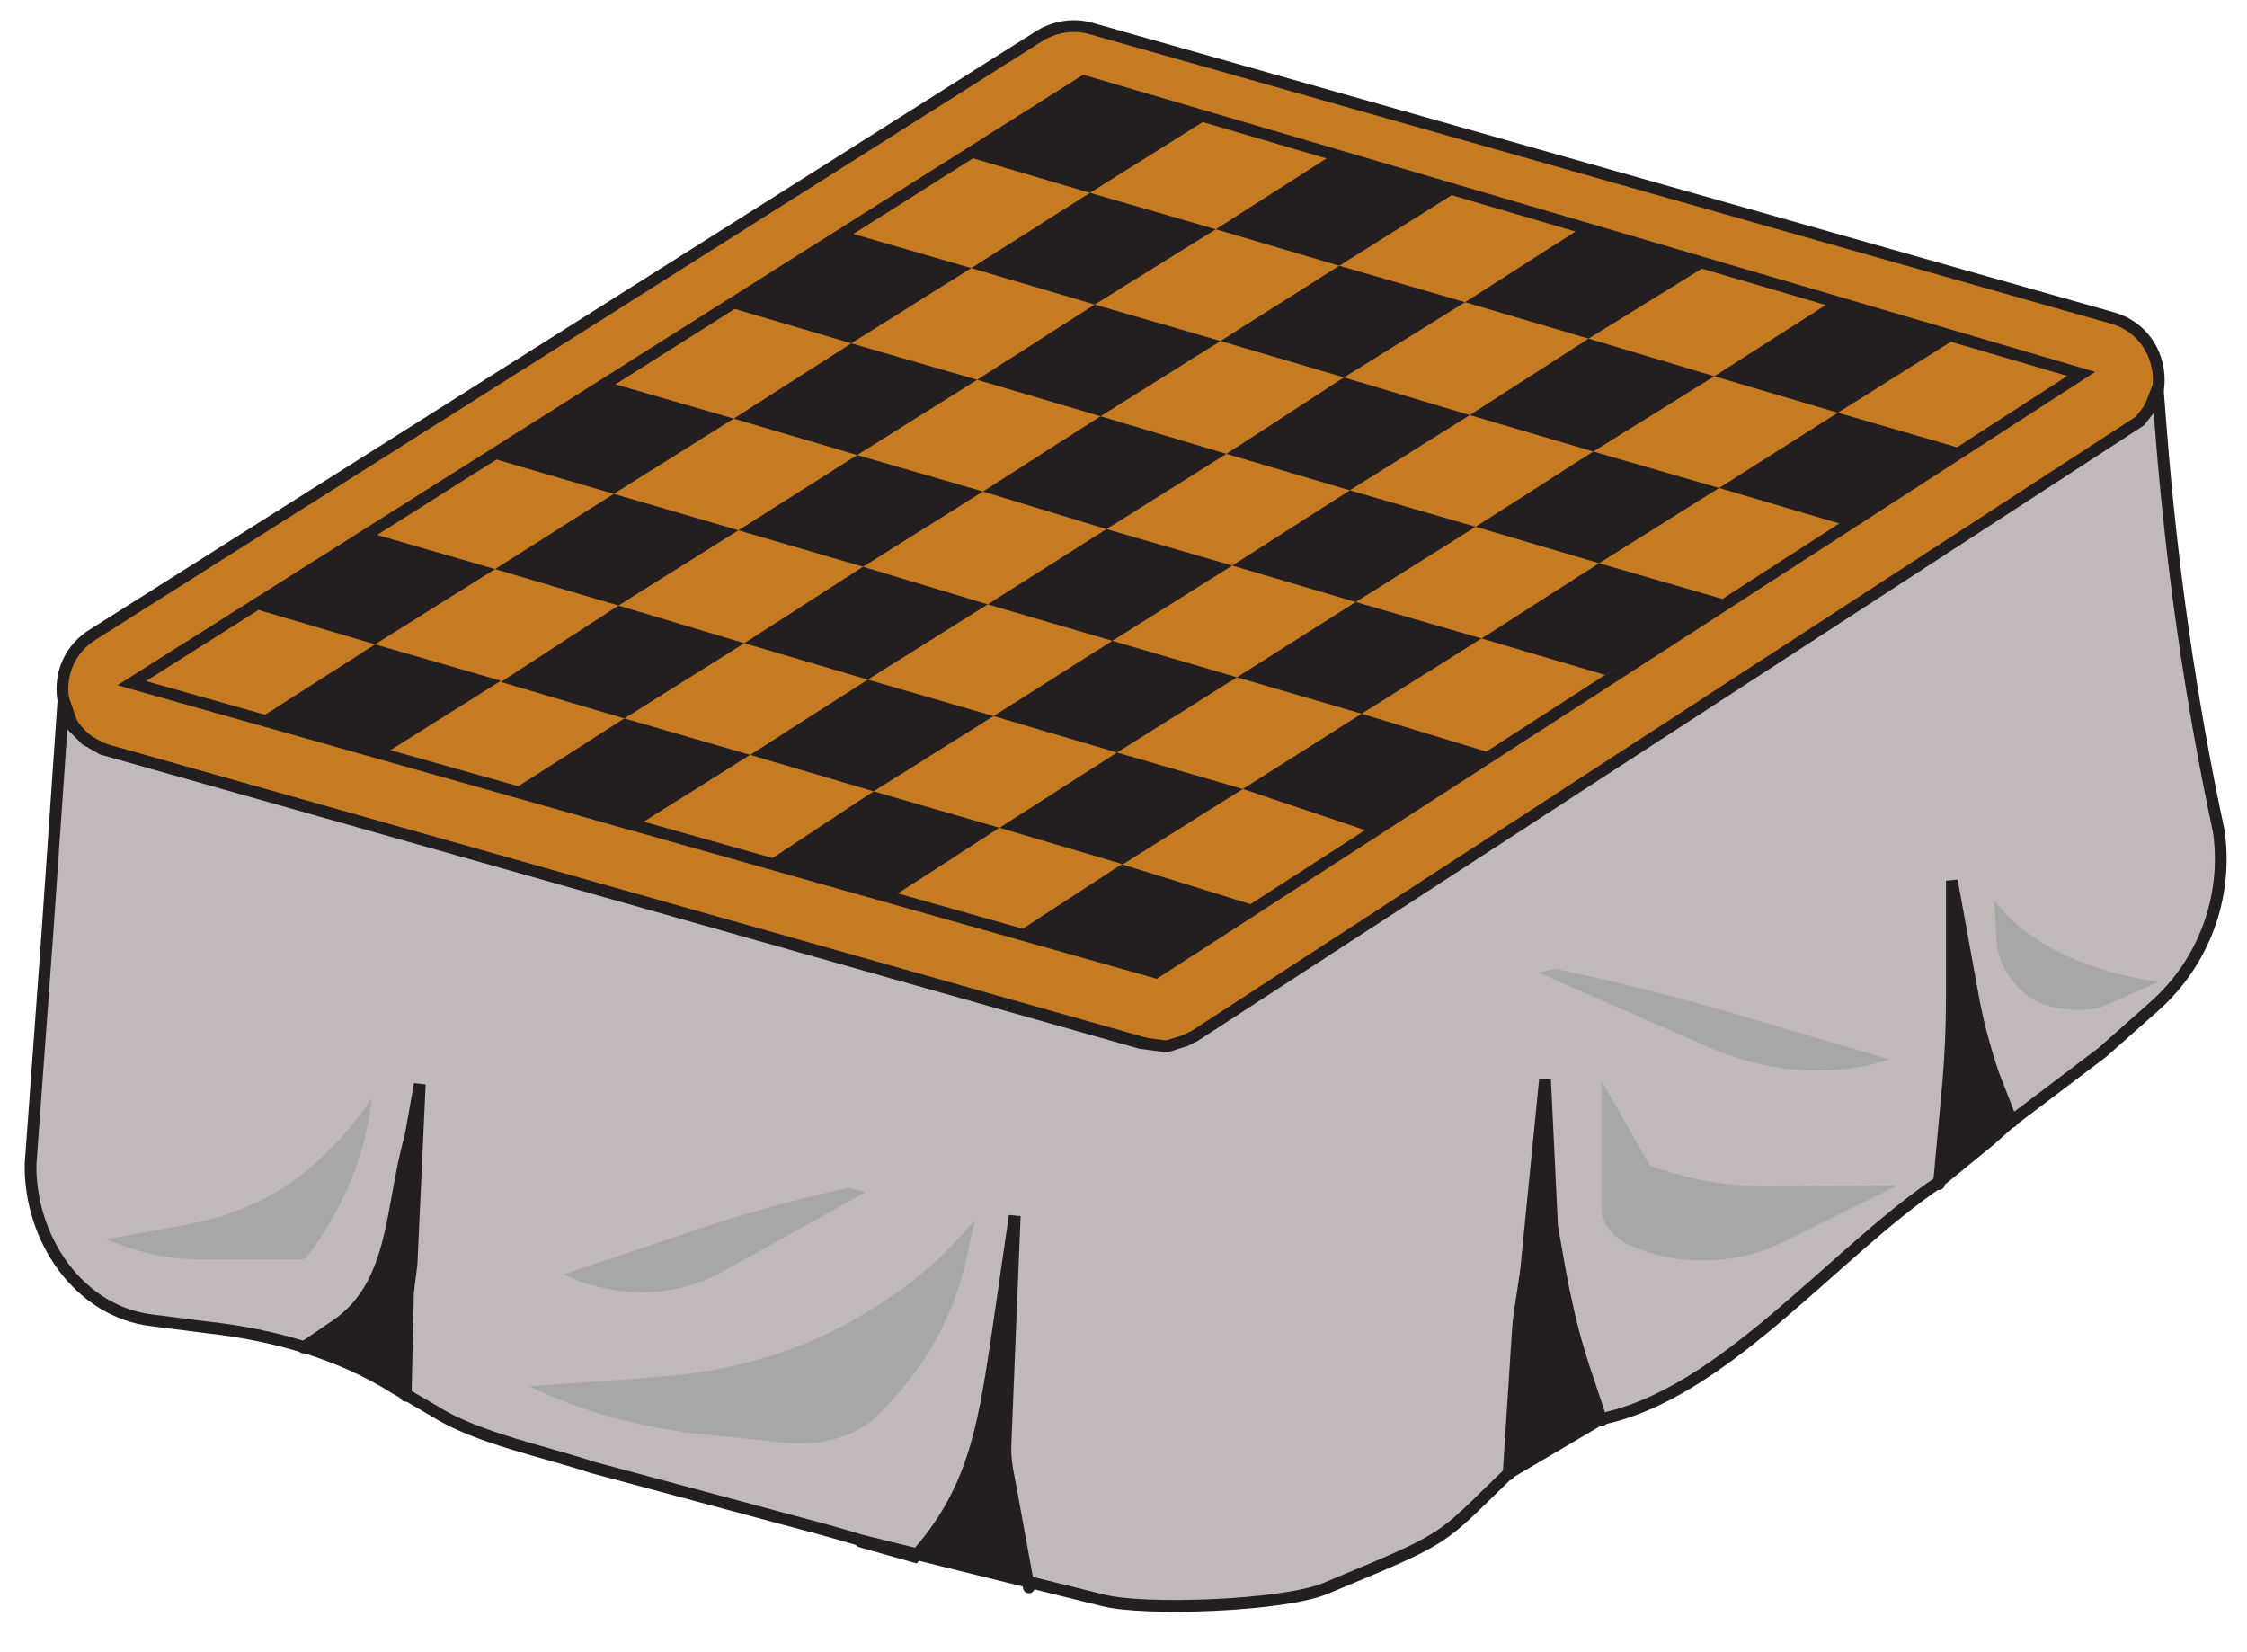 <?xml version="1.0" encoding="utf-8"?>
<!-- Generator: Adobe Illustrator 21.1.0, SVG Export Plug-In . SVG Version: 6.00 Build 0)  -->
<svg version="1.1" id="Слой_1" xmlns="http://www.w3.org/2000/svg" xmlns:xlink="http://www.w3.org/1999/xlink" x="0px" y="0px"
	 viewBox="0 0 191.1 140.5" style="enable-background:new 0 0 191.1 140.5;" xml:space="preserve">
<style type="text/css">
	.st0{fill:#C67B22;stroke:#231F20;stroke-linecap:round;stroke-miterlimit:10;}
	.st1{fill:none;stroke:#231F20;stroke-linecap:round;stroke-miterlimit:10;}
	.st2{fill:#C1B9B9;stroke:#231F20;stroke-linecap:round;stroke-miterlimit:10;}
	.st3{fill:#231F20;stroke:#231F20;stroke-linecap:round;stroke-miterlimit:10;}
	.st4{fill:#231F20;}
	.st5{fill:none;stroke:#231F20;stroke-miterlimit:10;}
	.st6{fill:#A8A7A7;}
</style>
<g>
	<g>
	</g>
	<g>
	</g>
	<g>
	</g>
	<g>
	</g>
	<g>
	</g>
	<g>
	</g>
	<g>
	</g>
	<g>
	</g>
	<g>
	</g>
	<g>
	</g>
	<g>
	</g>
	<g>
	</g>
	<g>
	</g>
	<g>
	</g>
	<g>
	</g>
	<g>
	</g>
	<g>
	</g>
	<g>
	</g>
	<g>
	</g>
	<g>
	</g>
	<g>
	</g>
	<g>
	</g>
	<g>
	</g>
	<g>
	</g>
	<g>
	</g>
	<g>
	</g>
	<g>
	</g>
	<g>
	</g>
	<g>
	</g>
	<g>
	</g>
	<g>
	</g>
	<g>
	</g>
	<g>
	</g>
	<g>
	</g>
	<g>
	</g>
	<g>
	</g>
	<g>
	</g>
	<g>
	</g>
	<g>
	</g>
	<g>
	</g>
	<g>
	</g>
	<g>
	</g>
	<g>
	</g>
	<g>
	</g>
	<g>
	</g>
	<g>
	</g>
	<g>
	</g>
	<g>
	</g>
	<g>
	</g>
	<g>
	</g>
	<g>
	</g>
</g>
<g>
	<g>
	</g>
	<g>
	</g>
	<g>
	</g>
	<g>
	</g>
	<g>
	</g>
	<g>
	</g>
	<g>
	</g>
	<g>
	</g>
	<g>
	</g>
	<g>
	</g>
	<g>
	</g>
	<g>
	</g>
	<g>
	</g>
	<g>
	</g>
	<g>
	</g>
	<g>
	</g>
	<g>
	</g>
	<g>
	</g>
	<g>
	</g>
	<g>
	</g>
	<g>
	</g>
	<g>
	</g>
	<g>
	</g>
	<g>
	</g>
	<g>
	</g>
	<g>
	</g>
	<g>
	</g>
	<g>
	</g>
	<g>
	</g>
	<g>
	</g>
	<g>
	</g>
	<g>
	</g>
	<g>
	</g>
	<g>
	</g>
	<g>
	</g>
	<g>
	</g>
	<g>
	</g>
	<g>
	</g>
	<g>
	</g>
	<g>
	</g>
	<g>
	</g>
	<g>
	</g>
	<g>
	</g>
	<g>
	</g>
	<g>
	</g>
	<g>
	</g>
	<g>
	</g>
	<g>
	</g>
	<g>
	</g>
	<g>
	</g>
	<g>
	</g>
</g>
<path class="st0" d="M88.5,3L8,53.9c-4.2,2.5-3.3,8.8,1.4,10l88.2,24.9c1.4,0.4,2.9,0.2,4.2-0.6L180.9,37c4.2-2.5,3.3-8.8-1.4-10
	L92.7,2.4C91.2,2,89.7,2.3,88.5,3z"/>
<path class="st1" d="M183.6,33.2"/>
<path class="st2" d="M5.4,59.5L4,79.8L2.6,99c-0.1,6.3,4.1,12.6,10.4,13.3l4.7,0.6c5.5,0.6,11.2,2.2,15.8,5.1l3.6,2.1
	c3.5,2.2,9.4,3.4,13.3,4.7l19.7,5.3c1.1,0.3,2.1,0.6,3.1,0.9l20.6,5.1c3.4,0.9,15.3,0.5,18.9-1c10.8-4.5,9.5-3.9,15.6-9.8l7.8-4.6
	c10.4-2.1,19.6-13.9,28.7-20.1l4.4-3.6l1.8-1.6l7.8-5.9l4.4-3.9v0c4.2-3.7,6.3-9.3,5.5-14.9v0c-2.4-11.2-4-22.5-4.9-33.9l-0.3-3.8
	l-0.5,1.3l-0.3,0.6l-0.7,0.9l-80.4,52.3l-0.8,0.4L99.2,89L97,88.7l-88.3-25l-1.4-0.8l-1.1-1.1L5.4,59.5z"/>
<path class="st1" d="M99.8,89.4"/>
<path class="st3" d="M25.8,114.6l2.8-1.9c5.1-3.5,4.6-10.1,6.3-16l0.8-4.5L35,107.5c-0.1,0.8-0.2,1.6-0.3,2.4l-0.2,8.8"/>
<path class="st3" d="M73.2,131.1l4.6,1.3c4.9-5.4,5.8-10.8,6.9-18l1.6-11l-0.8,19.7c0,0.9,0.1,1.7,0.3,2.6l1.7,9.3"/>
<path class="st3" d="M128.3,125.4l0.8-12.4c0.1-1.6,0.7-4.4,0.8-6.1l1.5-15.1l0.6,12.5c0.6,3.3,1.2,7.7,3,12.9l1.2,3.6"/>
<path class="st3" d="M164.9,100.7l0.8-8.7c0.2-2.4,0.3-4.8,0.3-7.2l0-9.9l1.8,9.9c0.4,2.2,1,4.4,1.7,6.5l1.6,4.1"/>
<path class="st1" d="M17.8,62.1"/>
<path class="st1" d="M-2.8,47.9"/>
<path class="st1" d="M68.4,1.4"/>
<path class="st1" d="M-14.6,43.1"/>
<path class="st1" d="M63.7-5"/>
<path class="st1" d="M-24,36.9"/>
<path class="st1" d="M54.1-11.1"/>
<path class="st1" d="M50,156.3"/>
<path class="st1" d="M46.6-15.1"/>
<path class="st1" d="M132.8,81.7"/>
<path class="st1" d="M188.7,30.1"/>
<path class="st1" d="M122,85.3"/>
<path class="st1" d="M194,37.8"/>
<path class="st1" d="M105.5,2.1"/>
<path class="st1" d="M190.8,24.1"/>
<path class="st1" d="M111.3-5.7"/>
<path class="st1" d="M202.4,16"/>
<path class="st1" d="M26.8,219"/>
<path class="st1" d="M36.5,117.3"/>
<path class="st1" d="M45,212.5"/>
<path class="st1" d="M54.7,110.9"/>
<path class="st1" d="M-19.4,81.1"/>
<path class="st1" d="M71.3,103"/>
<path class="st1" d="M49.3,76.7"/>
<path class="st1" d="M123.8,94.5"/>
<path class="st1" d="M3.5,67.4"/>
<path class="st1" d="M87.5,90.9"/>
<path class="st1" d="M17.8,62.1"/>
<path class="st1" d="M103.7,11.5"/>
<path class="st1" d="M40,67.7"/>
<path class="st1" d="M125.9,17.4"/>
<path class="st1" d="M28.7,64.6"/>
<path class="st1" d="M114.5,14.2"/>
<path class="st1" d="M51.1,70.7"/>
<path class="st1" d="M137.2,20.1"/>
<path class="st1" d="M80.1,78.5"/>
<path class="st1" d="M166.3,27.9"/>
<path class="st1" d="M64.4,74.9"/>
<path class="st1" d="M150.6,24.2"/>
<path class="st1" d="M93.5,82.2"/>
<path class="st1" d="M177.5,30.7"/>
<path class="st1" d="M110.1,12.7"/>
<path class="st1" d="M15.6,61"/>
<path class="st1" d="M101.7,10.4"/>
<polygon class="st4" points="92.7,16.4 82.2,13.3 92.2,6.9 102.9,10 "/>
<polygon class="st4" points="93.1,25.9 82.6,22.8 92.7,16.4 103.4,19.5 "/>
<polygon class="st4" points="113.9,22.6 103.4,19.5 113.4,13.1 124.1,16.2 "/>
<polygon class="st4" points="114.3,32.1 103.8,29 113.9,22.6 124.6,25.7 "/>
<polygon class="st4" points="135.1,28.8 124.6,25.7 134.6,19.3 145.3,22.5 "/>
<polygon class="st4" points="135.5,38.4 125,35.3 135.1,28.8 145.8,32 "/>
<polygon class="st4" points="156.3,35.1 145.8,32 155.8,25.6 166.5,28.7 "/>
<polygon class="st4" points="156.7,44.6 146.2,41.5 156.3,35.1 167,38.2 "/>
<polygon class="st4" points="72.4,29.2 61.9,26.1 71.9,19.7 82.6,22.8 "/>
<polygon class="st4" points="72.9,38.7 62.4,35.6 72.4,29.2 83.1,32.3 "/>
<polygon class="st4" points="93.6,35.4 83.1,32.3 93.1,25.9 103.8,29 "/>
<polygon class="st4" points="94.1,45 83.6,41.8 93.6,35.4 104.3,38.6 "/>
<polygon class="st4" points="114.8,41.7 104.3,38.6 114.3,32.1 125,35.3 "/>
<polygon class="st4" points="115.3,51.2 104.8,48.1 114.8,41.7 125.5,44.8 "/>
<polygon class="st4" points="136,47.9 125.5,44.8 135.5,38.4 146.2,41.5 "/>
<polygon class="st4" points="136.5,57.4 126,54.3 136,47.9 146.7,51 "/>
<polygon class="st4" points="52.2,42 41.6,38.9 51.7,32.5 62.4,35.6 "/>
<polygon class="st4" points="52.6,51.5 42.1,48.4 52.2,42 62.8,45.1 "/>
<polygon class="st4" points="73.4,48.2 62.8,45.1 72.9,38.7 83.6,41.8 "/>
<polygon class="st4" points="73.8,57.8 63.3,54.7 73.4,48.2 84,51.4 "/>
<polygon class="st4" points="94.6,54.5 84,51.4 94.1,45 104.8,48.1 "/>
<polygon class="st4" points="95,64 84.5,60.9 94.6,54.5 105.2,57.6 "/>
<polygon class="st4" points="115.8,60.7 105.2,57.6 115.3,51.2 126,54.3 "/>
<polygon class="st4" points="116.7,70.8 105.7,67.1 115.8,60.7 127,64.1 "/>
<polygon class="st4" points="31.9,54.8 21.4,51.7 31.4,45.3 42.1,48.4 "/>
<polygon class="st4" points="32.4,64.3 21.9,61.2 31.9,54.8 42.6,57.9 "/>
<polygon class="st4" points="53.1,61.1 42.6,58 52.6,51.5 63.3,54.7 "/>
<polygon class="st4" points="53.6,70.6 43.1,67.5 53.1,61.1 63.8,64.2 "/>
<polygon class="st4" points="74.3,67.3 63.8,64.2 73.8,57.8 84.5,60.9 "/>
<polygon class="st4" points="75.4,76.6 64.9,73.5 74.3,67.3 85,70.4 "/>
<polygon class="st4" points="95.5,73.5 85,70.4 95,64 105.7,67.1 "/>
<polygon class="st5" points="92.2,6.9 11.2,58.1 98.3,82.7 177,31.8 "/>
<polygon class="st4" points="98.5,82.8 86.5,79.3 95.4,73.5 107,77.1 "/>
<path class="st6" d="M54.8,117.2l0.9-0.1c6.5-0.4,12.5-2.2,17.5-5.2l1-0.6c2.9-1.8,5.5-3.9,7.5-6.2l1.2-1.3l-0.8,3.6
	c-1.1,4.8-3.6,9.2-7.5,13l0,0c-1.8,1.8-4.8,2.6-7.8,2.3L60,122c-5.3-0.5-10.4-1.9-15-4.1h0L54.8,117.2z"/>
<path class="st6" d="M15.1,104.3l1-0.2c3.7-0.7,7.1-2.2,9.8-4.4l0,0c2.3-1.9,4.2-4,5.7-6.3l0-0.1l0,0.2c-0.5,4.7-2.4,9.3-5.5,13.4
	l0,0c-0.1,0.1-0.2,0.2-0.4,0.2h-8.8c-2.2,0-4.3-0.4-6.3-1.1L9,105.4L15.1,104.3z"/>
<path class="st6" d="M136.2,91.9v11c0.1,1.2,1,2.4,2.4,3l0,0c3.9,1.8,8.9,1.7,12.7-0.1l10.1-5l-11,0.1c-3.5,0-7-0.6-10.1-1.8
	c0,0,0,0,0,0L136.2,91.9z"/>
<path class="st6" d="M169.6,76.6l0.2,3.4c0.1,1.6,0.9,3.2,2.4,4.5l0,0c1.3,1.2,4.1,1.7,6.4,1.2v0l5-2.2h0c-5.7-0.8-10.6-3-13.2-6
	L169.6,76.6z"/>
<path class="st6" d="M73.6,101.4l-1.4-0.4c-5,1.1-10,2.5-14.8,4.2l-9.5,3.2h0c4.4,2,9.1,2,13.1,0L73.6,101.4z"/>
<path class="st6" d="M130.8,82.7l1.5-0.3c5.8,1.2,11.5,2.7,17.2,4.4l11.2,3.3h0c-4.5,1.5-9.8,1.2-14.6-0.7L130.8,82.7z"/>
</svg>
